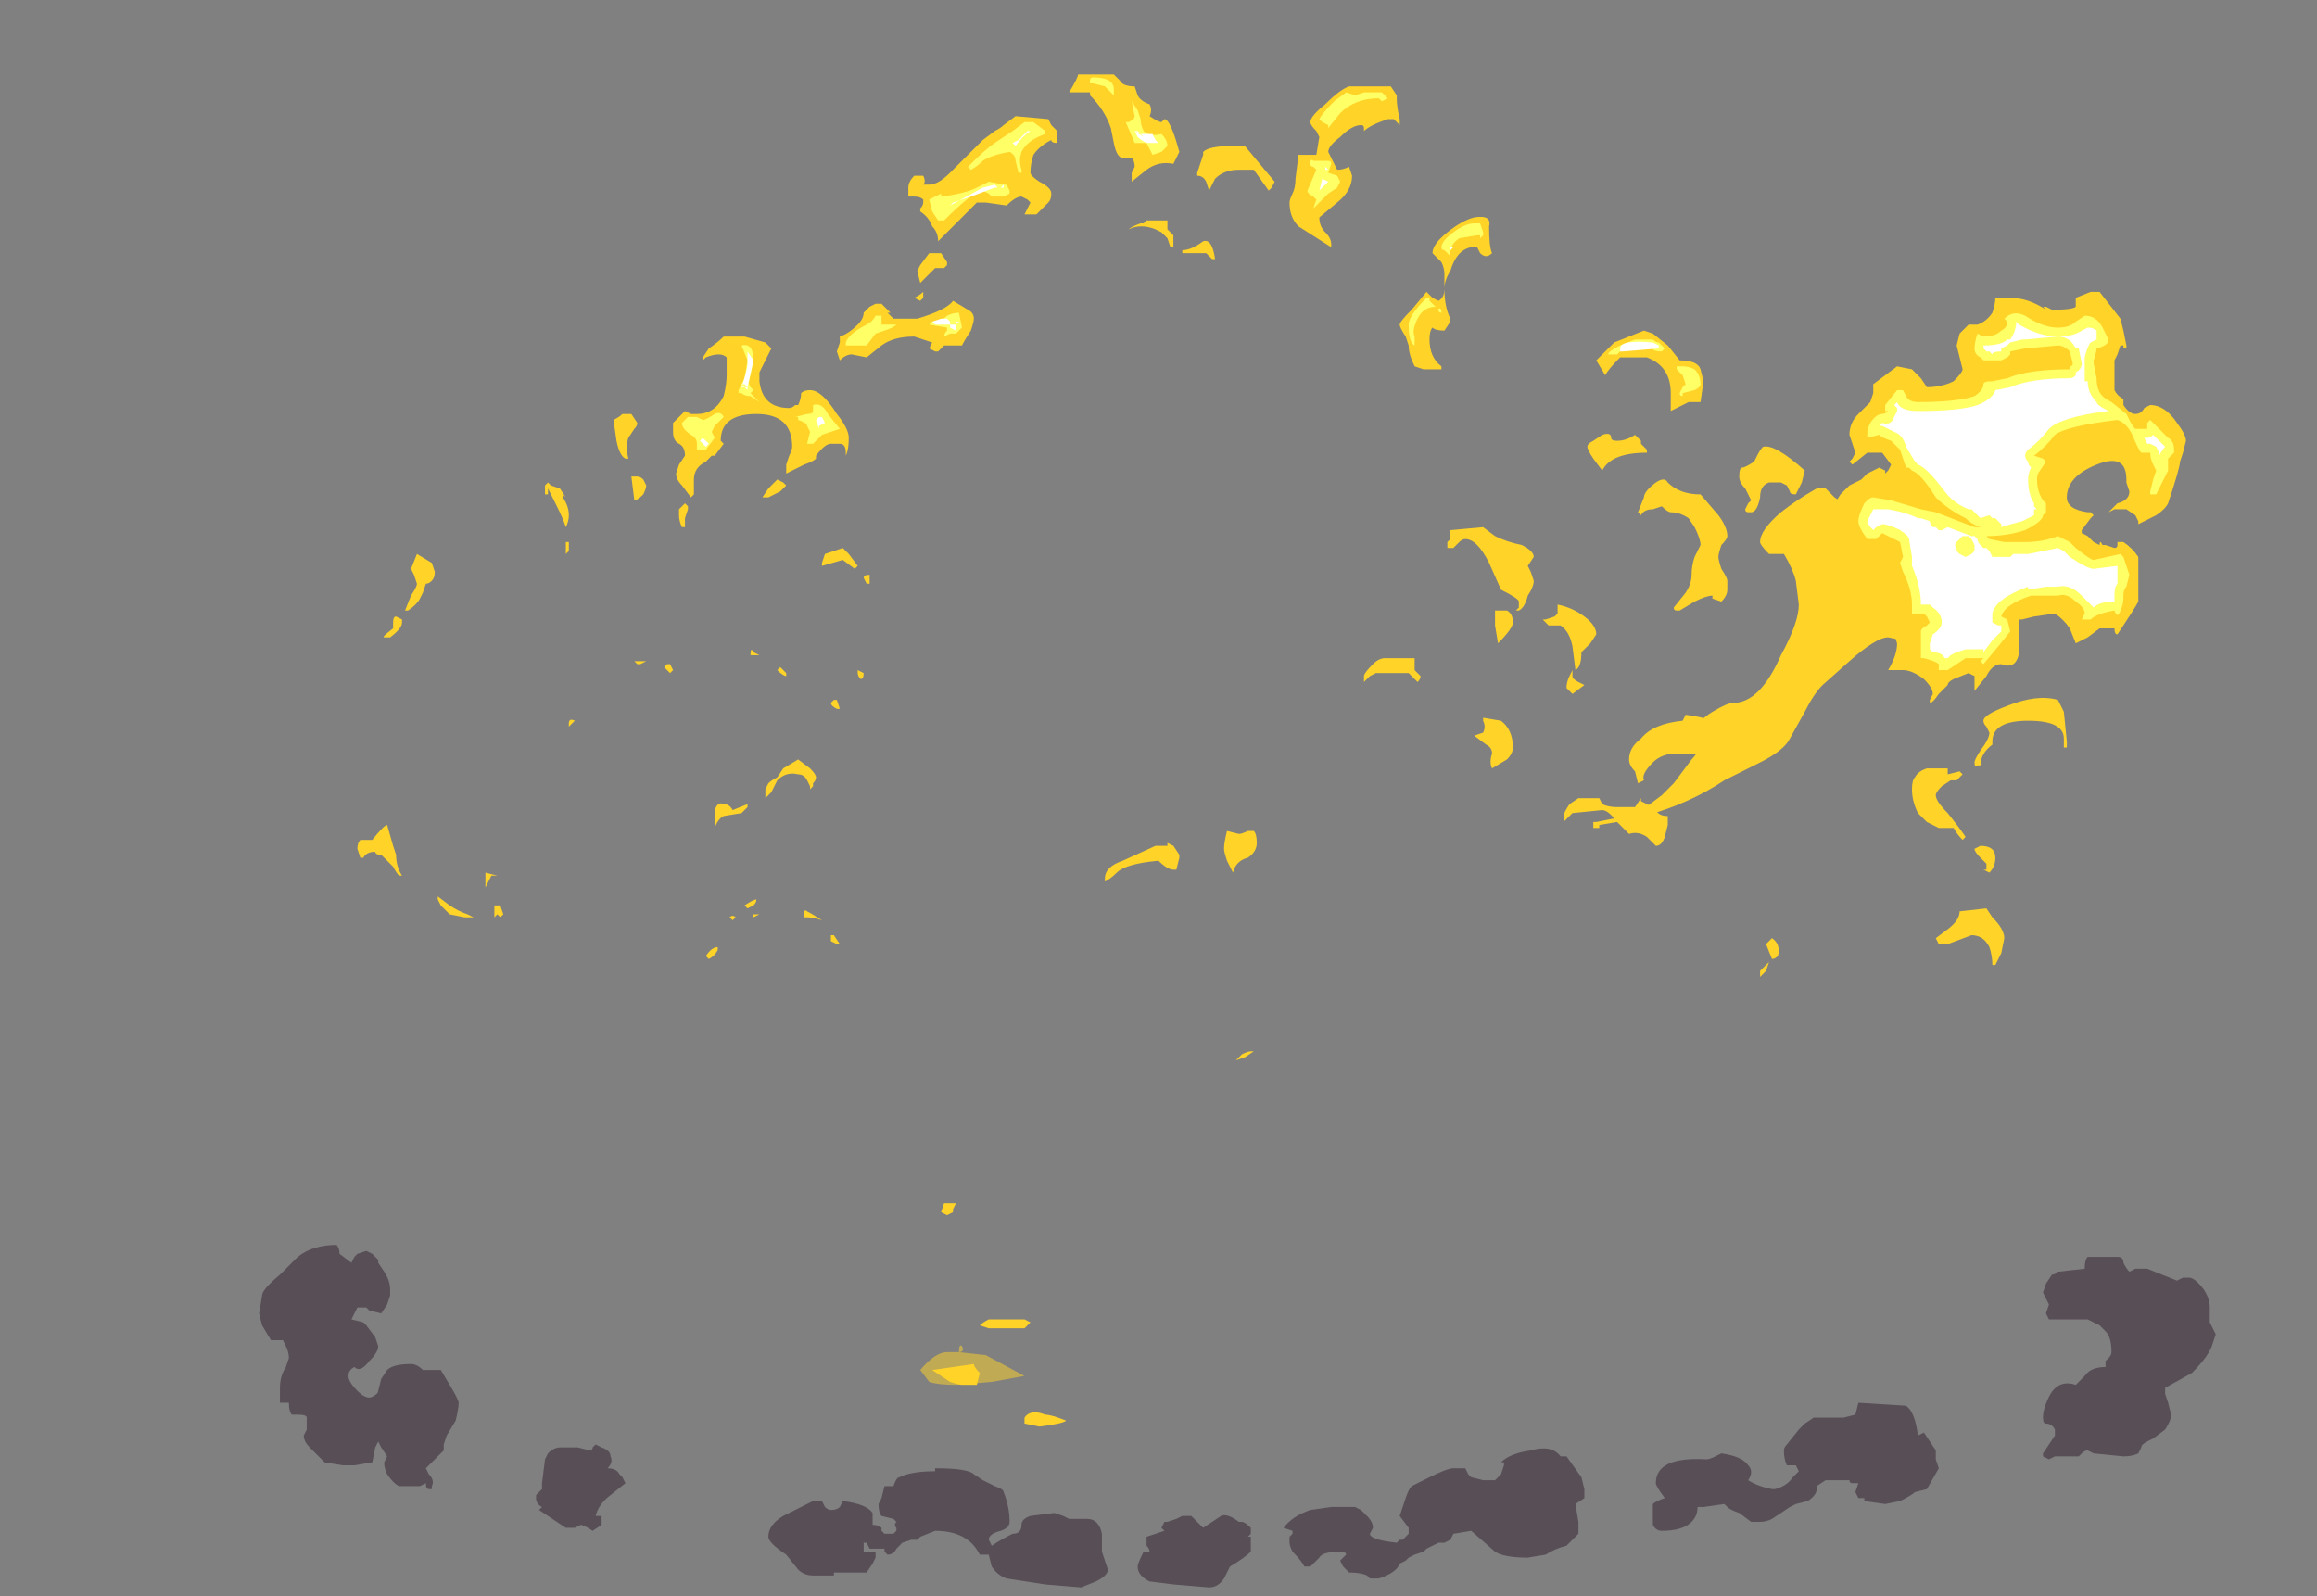 <?xml version="1.0" encoding="UTF-8" standalone="no"?>
<svg xmlns:ffdec="https://www.free-decompiler.com/flash" xmlns:xlink="http://www.w3.org/1999/xlink" ffdec:objectType="frame" height="187.6px" width="272.3px" xmlns="http://www.w3.org/2000/svg">
  <rect width="100%" height="100%" fill="#808080" stroke="none"/>
  <g transform="matrix(1.0, 0.0, 0.0, 1.0, 139.65, 163.8)">
    <use ffdec:characterId="2114" height="22.7" transform="matrix(7.0, 0.0, 0.0, 7.0, -97.65, -155.05)" width="30.7" xlink:href="#shape0"/>
    <use ffdec:characterId="2113" height="5.75" transform="matrix(7.0, 0.0, 0.0, 7.0, -109.2, -17.5)" width="32.85" xlink:href="#shape1"/>
  </g>
  <defs>
    <g id="shape0" transform="matrix(1.0, 0.0, 0.0, 1.0, 13.95, 22.15)">
      <path d="M12.35 -14.95 Q12.35 -15.15 12.5 -15.35 12.65 -15.55 12.8 -15.55 L12.9 -15.5 12.65 -15.1 Q12.6 -15.05 12.6 -14.85 12.6 -14.7 12.7 -14.6 L12.8 -14.35 Q12.9 -14.15 12.9 -13.9 12.9 -13.8 12.85 -13.6 12.8 -13.6 12.75 -13.65 12.55 -13.55 12.5 -13.45 L12.45 -13.2 Q12.45 -13.15 12.0 -12.65 L11.75 -12.7 Q11.55 -12.7 11.1 -12.3 L10.65 -11.9 Q10.5 -11.75 10.35 -11.45 L10.1 -11.0 Q10.0 -10.8 9.6 -10.6 L9.0 -10.3 Q8.4 -9.9 7.65 -9.7 7.4 -9.55 7.2 -9.6 L6.9 -9.55 6.9 -9.5 6.8 -9.5 6.8 -9.6 6.85 -9.6 7.35 -9.7 7.75 -9.9 7.95 -10.05 8.15 -10.25 8.45 -10.65 Q8.6 -10.8 8.6 -11.0 L8.6 -11.1 Q8.55 -11.1 8.55 -11.15 8.55 -11.3 8.8 -11.45 9.05 -11.6 9.15 -11.6 9.6 -11.6 9.95 -12.4 10.25 -12.95 10.25 -13.25 L10.2 -13.65 Q10.15 -13.85 10.0 -14.1 L9.75 -14.1 Q9.6 -14.25 9.6 -14.3 9.6 -14.5 9.95 -14.8 10.2 -15.0 10.55 -15.2 L10.7 -15.2 10.85 -15.05 11.0 -14.95 11.2 -14.95 11.25 -15.0 11.25 -14.95 11.3 -14.95 11.25 -14.9 11.25 -14.85 11.2 -14.75 Q11.2 -14.65 11.3 -14.55 11.4 -14.45 11.5 -14.4 12.1 -14.55 12.25 -14.65 12.4 -14.75 12.35 -14.95" fill="#ffd327" fill-rule="evenodd" stroke="none"/>
      <path d="M-3.85 -0.7 L-3.4 -0.65 -2.75 -0.3 -3.3 -0.2 -3.9 -0.15 Q-4.2 -0.15 -4.35 -0.2 L-4.5 -0.4 Q-4.25 -0.7 -4.05 -0.7 L-3.85 -0.7 Q-3.85 -0.85 -3.8 -0.8 -3.75 -0.7 -3.85 -0.7" fill="#ffd327" fill-opacity="0.502" fill-rule="evenodd" stroke="none"/>
      <path d="M-2.4 0.35 Q-2.3 0.35 -2.05 0.45 -2.1 0.5 -2.5 0.55 L-2.75 0.5 -2.75 0.4 Q-2.65 0.25 -2.4 0.35 M-3.65 -0.15 L-3.8 -0.15 Q-3.85 -0.15 -4.0 -0.2 L-4.3 -0.4 -3.6 -0.5 Q-3.6 -0.45 -3.5 -0.35 L-3.55 -0.15 -3.65 -0.15 M-3.5 -1.15 Q-3.45 -1.2 -3.35 -1.25 L-2.75 -1.25 -2.65 -1.2 -2.75 -1.1 -3.35 -1.1 -3.5 -1.15 M-3.95 -3.2 L-3.9 -3.2 -3.95 -3.1 -3.95 -3.05 -4.05 -3.0 -4.15 -3.05 -4.1 -3.2 -3.95 -3.2" fill="#ffd327" fill-rule="evenodd" stroke="none"/>
      <path d="M14.9 -18.4 L15.15 -18.5 15.3 -18.5 15.65 -18.05 15.7 -17.85 15.75 -17.6 15.75 -17.55 15.7 -17.55 15.7 -17.6 15.65 -17.6 15.6 -17.45 15.55 -17.35 15.55 -17.05 Q15.55 -16.95 15.55 -16.85 15.6 -16.75 15.7 -16.7 L15.7 -16.6 Q15.8 -16.45 15.9 -16.45 16.0 -16.45 16.05 -16.55 L16.15 -16.6 Q16.4 -16.6 16.6 -16.3 16.75 -16.1 16.75 -16.0 L16.7 -15.8 16.65 -15.65 Q16.65 -15.55 16.45 -14.95 16.4 -14.85 16.25 -14.75 L15.95 -14.6 15.95 -14.65 15.9 -14.75 15.75 -14.85 15.55 -14.85 15.45 -14.8 15.6 -14.95 Q15.8 -15.0 15.8 -15.15 L15.75 -15.3 15.75 -15.35 Q15.75 -15.8 15.25 -15.6 14.75 -15.4 14.75 -15.05 14.75 -14.85 15.1 -14.8 L15.15 -14.8 15.2 -14.75 15.15 -14.7 15.0 -14.5 15.0 -14.45 15.1 -14.4 15.2 -14.3 15.3 -14.25 Q15.3 -14.35 15.35 -14.25 L15.4 -14.25 15.55 -14.2 Q15.6 -14.2 15.6 -14.25 L15.6 -14.3 15.7 -14.3 Q15.85 -14.2 15.95 -14.05 L15.95 -13.3 Q15.9 -13.2 15.6 -12.75 15.55 -12.75 15.55 -12.85 L15.3 -12.85 15.1 -12.7 14.9 -12.6 14.8 -12.85 Q14.7 -13.0 14.55 -13.1 L14.2 -13.05 14.0 -13.0 13.95 -13.0 13.95 -12.45 Q13.9 -12.15 13.65 -12.25 13.5 -12.25 13.4 -12.05 L13.2 -11.8 13.2 -12.05 13.1 -12.1 12.85 -12.0 Q12.75 -11.95 12.75 -11.9 L12.6 -11.75 Q12.5 -11.6 12.45 -11.6 L12.45 -11.65 12.5 -11.75 Q12.5 -11.85 12.35 -12.0 12.15 -12.15 12.0 -12.15 L11.75 -12.15 Q11.9 -12.4 11.9 -12.6 L11.85 -12.75 Q11.8 -12.8 11.8 -12.85 L11.85 -13.0 11.9 -13.2 Q11.9 -13.3 11.85 -13.4 L11.5 -13.4 11.4 -13.5 11.35 -13.5 11.6 -13.65 Q11.8 -13.8 11.8 -13.85 L11.8 -14.0 11.85 -14.0 11.75 -14.1 11.7 -14.1 11.55 -14.05 11.45 -13.95 11.4 -13.95 11.0 -14.1 Q10.85 -14.2 10.85 -14.35 L10.95 -14.55 10.9 -14.7 10.85 -14.9 Q10.85 -14.95 10.95 -15.1 L11.1 -15.25 11.3 -15.35 11.4 -15.45 11.6 -15.55 11.7 -15.5 11.7 -15.45 11.75 -15.5 11.8 -15.6 11.65 -15.8 11.4 -15.8 11.15 -15.6 11.1 -15.65 11.15 -15.7 11.2 -15.8 11.1 -16.1 Q11.1 -16.3 11.25 -16.45 L11.45 -16.65 11.5 -16.8 11.5 -16.95 11.9 -17.25 12.15 -17.2 12.3 -17.05 12.4 -16.9 Q12.65 -16.9 12.85 -17.0 13.0 -17.15 13.0 -17.2 L12.9 -17.6 12.95 -17.8 13.1 -17.95 13.25 -17.95 Q13.4 -18.0 13.5 -18.15 13.55 -18.3 13.55 -18.4 L13.8 -18.4 Q14.1 -18.4 14.4 -18.2 L14.35 -18.25 14.4 -18.25 14.5 -18.2 Q14.85 -18.2 14.9 -18.25 14.9 -18.3 14.9 -18.4 M2.3 -21.65 Q2.55 -21.9 2.7 -21.95 L3.4 -21.95 3.5 -21.8 3.5 -21.75 Q3.5 -21.6 3.55 -21.4 L3.55 -21.3 3.45 -21.4 3.35 -21.4 Q3.05 -21.3 2.95 -21.2 L2.95 -21.25 Q2.95 -21.3 2.9 -21.3 2.75 -21.3 2.55 -21.1 2.35 -20.95 2.35 -20.85 L2.5 -20.55 Q2.6 -20.55 2.7 -20.6 L2.75 -20.45 Q2.75 -20.2 2.5 -20.0 L2.2 -19.75 Q2.2 -19.6 2.3 -19.5 2.4 -19.4 2.4 -19.3 L2.4 -19.25 1.85 -19.6 Q1.7 -19.75 1.7 -20.0 1.7 -20.05 1.75 -20.15 1.8 -20.25 1.8 -20.4 L1.85 -20.8 2.15 -20.8 2.2 -21.1 2.15 -21.2 Q2.05 -21.3 2.05 -21.35 2.05 -21.45 2.3 -21.65 M5.05 -19.6 Q5.05 -19.25 5.1 -19.15 5.05 -19.1 5.0 -19.1 4.95 -19.1 4.9 -19.15 L4.85 -19.25 4.75 -19.25 Q4.5 -19.2 4.4 -18.85 4.3 -18.7 4.3 -18.55 4.3 -18.25 4.4 -18.05 L4.4 -18.0 4.3 -17.85 Q4.15 -17.85 4.1 -17.9 4.05 -17.85 4.05 -17.7 4.05 -17.4 4.25 -17.25 L4.25 -17.2 Q4.2 -17.2 4.1 -17.2 L3.95 -17.2 3.8 -17.25 Q3.7 -17.45 3.7 -17.6 L3.65 -17.75 Q3.55 -17.9 3.55 -17.95 3.55 -18.0 3.75 -18.2 L4.0 -18.5 4.1 -18.4 4.2 -18.35 Q4.3 -18.4 4.3 -18.55 L4.3 -18.8 Q4.3 -18.9 4.25 -19.0 L4.1 -19.15 Q4.1 -19.3 4.35 -19.5 4.6 -19.7 4.8 -19.75 5.1 -19.8 5.05 -19.6 M0.95 -20.95 L1.45 -20.35 1.4 -20.25 1.35 -20.2 1.1 -20.55 0.85 -20.55 Q0.6 -20.55 0.45 -20.4 L0.35 -20.2 0.3 -20.35 Q0.25 -20.45 0.15 -20.45 L0.15 -20.5 0.25 -20.8 0.25 -20.85 Q0.35 -20.95 0.75 -20.95 L0.95 -20.95 M0.2 -19.15 L-0.1 -19.15 -0.1 -19.2 Q0.05 -19.2 0.25 -19.35 0.4 -19.4 0.45 -19.05 L0.4 -19.05 0.3 -19.15 0.2 -19.15 M4.95 -14.55 L5.15 -14.4 Q5.35 -14.3 5.6 -14.25 5.8 -14.15 5.8 -14.05 L5.7 -13.9 5.75 -13.8 5.8 -13.65 Q5.8 -13.55 5.7 -13.4 5.65 -13.2 5.55 -13.15 L5.5 -13.15 5.55 -13.2 5.55 -13.3 Q5.55 -13.35 5.25 -13.5 L5.05 -13.95 Q4.85 -14.35 4.65 -14.35 4.6 -14.35 4.55 -14.3 L4.45 -14.2 4.35 -14.2 Q4.35 -14.25 4.35 -14.3 L4.4 -14.35 4.4 -14.5 4.95 -14.55 M7.65 -17.85 L7.8 -17.8 8.05 -17.6 8.25 -17.35 Q8.55 -17.35 8.6 -17.2 L8.65 -17.0 8.6 -16.65 8.4 -16.65 8.1 -16.5 8.1 -16.8 Q8.1 -17.25 7.7 -17.4 L7.25 -17.4 Q7.05 -17.2 7.0 -17.1 L6.85 -17.35 7.15 -17.65 7.65 -17.85 M7.6 -16.0 L7.6 -15.95 7.7 -15.85 7.7 -15.8 Q7.1 -15.8 6.95 -15.5 L6.8 -15.7 Q6.7 -15.85 6.7 -15.9 6.7 -15.95 6.8 -16.0 L6.95 -16.1 Q7.1 -16.15 7.1 -16.05 7.1 -16.0 7.2 -16.0 7.35 -16.0 7.5 -16.1 L7.6 -16.0 M8.6 -15.1 L8.9 -14.75 Q9.05 -14.55 9.05 -14.4 9.05 -14.35 8.95 -14.25 8.9 -14.1 8.9 -14.05 8.9 -14.0 8.95 -13.85 9.05 -13.7 9.05 -13.65 L9.05 -13.5 Q9.05 -13.4 8.95 -13.3 L8.8 -13.35 8.8 -13.4 Q8.7 -13.4 8.5 -13.3 L8.25 -13.15 8.2 -13.15 Q8.15 -13.15 8.15 -13.2 L8.35 -13.45 Q8.45 -13.6 8.45 -13.75 8.45 -13.9 8.5 -14.05 L8.6 -14.25 Q8.6 -14.35 8.5 -14.55 L8.4 -14.7 Q8.25 -14.8 8.1 -14.8 8.05 -14.8 7.95 -14.9 L7.8 -14.85 Q7.65 -14.85 7.6 -14.75 L7.55 -14.8 7.65 -15.05 Q7.65 -15.15 7.85 -15.3 8.0 -15.4 8.05 -15.3 8.25 -15.1 8.6 -15.1 M9.95 -15.3 L9.75 -15.3 Q9.6 -15.25 9.6 -15.05 9.55 -14.8 9.45 -14.8 L9.4 -14.8 Q9.35 -14.8 9.35 -14.85 L9.4 -14.95 9.45 -15.0 9.35 -15.2 Q9.25 -15.3 9.25 -15.4 9.25 -15.55 9.3 -15.55 9.35 -15.55 9.5 -15.65 L9.55 -15.75 Q9.6 -15.85 9.65 -15.9 9.85 -15.95 10.35 -15.5 L10.3 -15.3 10.2 -15.1 Q10.1 -15.1 10.1 -15.15 L10.05 -15.25 9.95 -15.3 M10.3 -14.85 L10.35 -14.75 Q10.45 -14.6 10.5 -14.55 L10.45 -14.5 10.3 -14.5 10.25 -14.6 Q10.2 -14.65 10.2 -14.75 L10.2 -14.8 Q10.2 -14.95 10.3 -14.95 L10.3 -14.85 M6.15 -13.05 L6.2 -13.1 6.2 -13.25 Q6.45 -13.2 6.65 -13.05 6.85 -12.9 6.85 -12.75 L6.75 -12.6 6.6 -12.45 Q6.6 -12.2 6.5 -12.15 L6.45 -12.55 Q6.4 -12.8 6.25 -12.9 L6.05 -12.9 5.95 -13.0 6.0 -13.0 6.15 -13.05 M6.55 -11.95 L6.65 -11.9 6.45 -11.75 6.35 -11.85 Q6.35 -11.95 6.4 -12.05 L6.45 -12.15 Q6.45 -12.1 6.45 -12.05 6.45 -12.0 6.55 -11.95 M8.3 -11.3 L8.35 -11.4 Q9.1 -11.3 9.1 -11.0 9.0 -10.7 9.1 -10.55 L9.05 -10.55 Q8.9 -10.7 8.55 -10.75 L8.2 -10.75 Q7.95 -10.75 7.8 -10.6 7.6 -10.4 7.65 -10.3 L7.55 -10.25 7.5 -10.45 Q7.4 -10.55 7.4 -10.65 7.4 -10.85 7.6 -11.0 7.8 -11.25 8.3 -11.3 M7.85 -9.8 Q7.9 -9.7 8.05 -9.7 8.05 -9.65 8.05 -9.55 L8.0 -9.35 Q7.95 -9.2 7.85 -9.2 L7.7 -9.35 Q7.55 -9.45 7.4 -9.4 L7.2 -9.6 Q7.05 -9.8 6.95 -9.8 L6.45 -9.75 6.3 -9.6 6.3 -9.7 Q6.3 -9.75 6.4 -9.9 L6.55 -10.0 6.9 -10.0 6.95 -9.9 Q7.05 -9.85 7.2 -9.85 L7.5 -9.85 7.6 -10.0 7.6 -9.95 7.7 -9.9 7.85 -9.8 M9.9 -7.35 Q9.85 -7.3 9.8 -7.3 L9.7 -7.55 9.8 -7.65 Q9.95 -7.55 9.9 -7.35 M9.7 -7.1 L9.6 -7.0 9.6 -7.1 9.75 -7.25 9.7 -7.1 M5.15 -12.9 L5.15 -13.15 5.35 -13.15 Q5.45 -13.1 5.45 -12.95 5.45 -12.85 5.2 -12.6 L5.15 -12.9 M3.7 -12.1 L3.15 -12.1 3.05 -12.05 2.95 -11.95 2.95 -12.05 Q2.95 -12.1 3.1 -12.25 3.2 -12.35 3.3 -12.35 L3.8 -12.35 3.8 -12.15 3.9 -12.05 Q3.9 -12.0 3.85 -11.95 L3.7 -12.1 M5.25 -11.3 Q5.45 -11.15 5.45 -10.85 5.45 -10.75 5.35 -10.65 L5.1 -10.5 Q5.05 -10.6 5.1 -10.75 5.1 -10.85 5.0 -10.9 L4.8 -11.05 4.95 -11.1 Q5.0 -11.2 4.95 -11.3 L4.95 -11.35 5.25 -11.3 M1.1 -9.45 Q1.15 -9.4 1.15 -9.25 1.15 -9.1 1.0 -9.0 0.8 -8.95 0.75 -8.75 L0.65 -8.95 Q0.6 -9.1 0.6 -9.15 0.6 -9.25 0.65 -9.45 L0.85 -9.4 Q0.9 -9.4 1.0 -9.45 L1.1 -9.45 M1.1 -5.75 L0.95 -5.65 0.8 -5.6 0.9 -5.7 Q1.0 -5.75 1.05 -5.75 L1.1 -5.75 M14.7 -11.45 L14.75 -10.95 14.75 -10.85 14.7 -10.85 14.7 -11.0 Q14.7 -11.3 14.1 -11.3 13.5 -11.3 13.5 -10.95 L13.5 -10.9 Q13.3 -10.75 13.3 -10.55 L13.25 -10.55 Q13.2 -10.5 13.2 -10.6 13.2 -10.65 13.3 -10.8 13.45 -11.0 13.45 -11.1 L13.4 -11.2 Q13.35 -11.25 13.35 -11.3 13.35 -11.4 13.75 -11.55 14.25 -11.75 14.6 -11.65 L14.7 -11.45 M13.55 -9.0 Q13.55 -8.85 13.45 -8.75 L13.35 -8.8 13.4 -8.8 13.4 -8.9 13.3 -9.0 Q13.2 -9.1 13.2 -9.15 L13.3 -9.2 Q13.55 -9.2 13.55 -9.0 M12.75 -10.4 L12.95 -10.45 13.0 -10.4 12.9 -10.3 12.8 -10.3 12.65 -10.2 Q12.55 -10.1 12.55 -10.05 12.55 -9.95 12.75 -9.75 12.95 -9.5 13.05 -9.35 L13.0 -9.3 Q12.9 -9.4 12.85 -9.5 L12.6 -9.5 12.4 -9.6 12.25 -9.75 Q12.15 -9.95 12.15 -10.15 12.15 -10.3 12.2 -10.35 12.25 -10.45 12.4 -10.5 L12.75 -10.5 12.75 -10.4 M12.95 -8.1 L13.4 -8.15 13.5 -8.0 Q13.7 -7.8 13.7 -7.65 L13.65 -7.4 13.55 -7.2 13.5 -7.2 Q13.5 -7.35 13.45 -7.5 13.35 -7.7 13.15 -7.7 L12.75 -7.55 12.6 -7.55 12.55 -7.65 12.75 -7.8 Q12.95 -7.95 12.95 -8.1 M-2.9 -21.45 L-2.35 -21.4 -2.3 -21.3 -2.2 -21.2 -2.2 -21.0 Q-2.3 -21.0 -2.3 -21.05 -2.5 -20.95 -2.6 -20.8 -2.65 -20.65 -2.65 -20.5 -2.65 -20.45 -2.5 -20.35 -2.3 -20.25 -2.3 -20.15 -2.3 -20.05 -2.35 -20.0 L-2.55 -19.8 -2.75 -19.8 -2.65 -20.0 -2.7 -20.05 -2.8 -20.1 Q-2.9 -20.1 -3.05 -19.95 L-3.4 -20.0 -3.55 -20.0 -4.2 -19.35 Q-4.2 -19.5 -4.3 -19.6 -4.35 -19.75 -4.5 -19.85 L-4.5 -19.9 Q-4.45 -19.95 -4.45 -20.0 L-4.45 -20.05 Q-4.5 -20.1 -4.6 -20.1 L-4.7 -20.1 -4.7 -20.25 Q-4.7 -20.35 -4.6 -20.45 L-4.45 -20.45 Q-4.4 -20.35 -4.45 -20.3 L-4.35 -20.3 Q-4.2 -20.3 -4.0 -20.5 L-3.45 -21.05 -3.25 -21.2 Q-3.15 -21.25 -3.1 -21.3 L-2.9 -21.45 M-1.7 -21.85 L-1.65 -21.8 -1.65 -21.85 -1.7 -21.85 -2.0 -21.85 Q-1.85 -22.1 -1.85 -22.15 L-1.25 -22.15 -1.15 -22.05 Q-1.1 -21.95 -0.9 -21.95 L-0.85 -21.8 Q-0.8 -21.7 -0.65 -21.65 -0.6 -21.55 -0.65 -21.45 -0.5 -21.35 -0.45 -21.35 L-0.4 -21.4 Q-0.3 -21.4 -0.15 -20.85 L-0.25 -20.65 Q-0.5 -20.7 -0.7 -20.55 L-0.95 -20.35 -0.95 -20.5 -0.9 -20.6 Q-0.9 -20.7 -0.95 -20.75 L-1.1 -20.75 Q-1.2 -20.75 -1.25 -21.0 L-1.3 -21.25 Q-1.4 -21.55 -1.65 -21.8 L-1.7 -21.85 M-7.45 -17.75 L-7.1 -17.65 -7.0 -17.55 -7.2 -17.15 -7.2 -17.0 Q-7.15 -16.55 -6.7 -16.55 -6.65 -16.55 -6.6 -16.6 L-6.55 -16.6 Q-6.5 -16.7 -6.5 -16.8 -6.45 -16.85 -6.35 -16.85 -6.15 -16.85 -5.9 -16.45 -5.7 -16.2 -5.7 -16.05 -5.7 -15.85 -5.75 -15.75 L-5.75 -15.8 Q-5.75 -15.95 -5.85 -15.95 L-6.0 -15.95 Q-6.1 -15.95 -6.25 -15.75 L-6.25 -15.7 Q-6.3 -15.65 -6.45 -15.6 L-6.75 -15.45 -6.75 -15.6 -6.7 -15.75 Q-6.65 -15.85 -6.65 -15.9 -6.65 -16.45 -7.25 -16.45 -7.85 -16.45 -7.85 -16.0 L-7.8 -15.95 -7.95 -15.75 -8.0 -15.75 -8.1 -15.65 Q-8.3 -15.55 -8.3 -15.35 L-8.3 -15.1 -8.35 -15.05 -8.5 -15.25 Q-8.6 -15.35 -8.6 -15.45 L-8.55 -15.6 -8.45 -15.75 Q-8.45 -15.9 -8.55 -15.95 -8.65 -16.0 -8.65 -16.15 L-8.65 -16.3 -8.45 -16.5 -8.35 -16.45 -8.25 -16.45 Q-7.95 -16.45 -7.8 -16.75 -7.75 -16.95 -7.75 -17.1 -7.75 -17.35 -7.75 -17.4 -7.85 -17.5 -8.1 -17.4 L-8.15 -17.35 -8.15 -17.4 -8.05 -17.55 Q-7.9 -17.65 -7.8 -17.75 L-7.45 -17.75 M-9.4 -16.05 Q-9.45 -15.9 -9.4 -15.7 L-9.45 -15.7 Q-9.55 -15.75 -9.6 -16.0 L-9.65 -16.35 Q-9.55 -16.4 -9.5 -16.45 L-9.35 -16.45 -9.25 -16.3 Q-9.25 -16.25 -9.3 -16.2 L-9.4 -16.05 M-10.7 -15.25 L-10.55 -15.2 -10.45 -15.05 -10.5 -15.1 -10.5 -15.05 Q-10.4 -14.9 -10.4 -14.75 -10.4 -14.65 -10.45 -14.55 -10.5 -14.7 -10.6 -14.9 L-10.75 -15.2 -10.75 -15.1 -10.8 -15.1 -10.8 -15.25 -10.75 -15.3 -10.7 -15.25 M-10.4 -14.3 Q-10.4 -14.25 -10.4 -14.15 L-10.45 -14.1 -10.45 -14.3 -10.4 -14.3 M-9.35 -15.4 L-9.25 -15.4 Q-9.2 -15.4 -9.15 -15.35 L-9.1 -15.25 Q-9.1 -15.2 -9.15 -15.1 -9.25 -15.0 -9.3 -15.0 L-9.35 -15.4 M-5.9 -17.5 L-5.85 -17.65 -5.85 -17.75 Q-5.7 -17.8 -5.55 -17.95 -5.45 -18.05 -5.45 -18.15 L-5.35 -18.25 -5.25 -18.3 -5.15 -18.3 -5.0 -18.15 -5.05 -18.15 -4.95 -18.05 -4.55 -18.05 Q-4.05 -18.2 -3.95 -18.35 L-3.7 -18.2 Q-3.6 -18.15 -3.6 -18.05 -3.6 -18.0 -3.65 -17.85 -3.75 -17.7 -3.8 -17.6 L-4.1 -17.6 -4.2 -17.5 -4.25 -17.5 -4.35 -17.55 -4.3 -17.65 -4.6 -17.75 Q-4.95 -17.75 -5.15 -17.6 L-5.4 -17.4 -5.65 -17.45 Q-5.75 -17.45 -5.85 -17.35 L-5.9 -17.5 M-8.45 -14.7 L-8.45 -14.55 -8.5 -14.55 Q-8.55 -14.65 -8.55 -14.75 L-8.55 -14.85 -8.45 -14.95 -8.4 -14.9 -8.4 -14.85 -8.45 -14.7 M-7.05 -15.05 L-7.15 -15.05 -7.05 -15.2 Q-6.95 -15.3 -6.9 -15.35 L-6.8 -15.3 -6.75 -15.25 Q-6.8 -15.2 -6.85 -15.15 L-7.05 -15.05 M-0.75 -19.65 L-0.7 -19.7 -0.35 -19.7 -0.35 -19.55 -0.25 -19.45 -0.25 -19.25 -0.3 -19.25 -0.35 -19.4 -0.45 -19.5 -0.55 -19.55 Q-0.8 -19.65 -1.0 -19.55 -0.95 -19.6 -0.8 -19.65 L-0.75 -19.65 M-4.5 -18.95 L-4.35 -19.15 -4.15 -19.15 -4.05 -19.0 -4.05 -18.95 -4.1 -18.9 -4.25 -18.9 -4.5 -18.65 -4.55 -18.85 -4.5 -18.95 M-4.45 -18.5 L-4.45 -18.4 -4.5 -18.35 -4.6 -18.4 Q-4.5 -18.45 -4.45 -18.5 M-12.7 -13.65 Q-12.75 -13.6 -12.8 -13.6 L-12.85 -13.45 -12.9 -13.35 Q-12.95 -13.25 -13.1 -13.15 L-13.15 -13.15 -13.05 -13.4 Q-12.95 -13.55 -12.95 -13.6 L-13.0 -13.75 -13.05 -13.85 -12.95 -14.1 -12.7 -13.95 -12.65 -13.8 Q-12.65 -13.7 -12.7 -13.65 M-13.2 -12.95 Q-13.2 -12.85 -13.4 -12.7 L-13.5 -12.7 Q-13.55 -12.7 -13.35 -12.85 L-13.35 -12.95 Q-13.35 -13.05 -13.3 -13.05 L-13.2 -13.0 -13.2 -12.95 M-13.95 -9.15 Q-13.95 -9.25 -13.9 -9.3 L-13.7 -9.3 Q-13.5 -9.55 -13.45 -9.55 L-13.35 -9.2 -13.3 -9.05 Q-13.3 -8.85 -13.2 -8.7 L-13.25 -8.7 Q-13.3 -8.75 -13.35 -8.85 L-13.45 -8.95 Q-13.5 -9.0 -13.55 -9.05 -13.65 -9.05 -13.65 -9.1 -13.8 -9.1 -13.85 -9.0 L-13.9 -9.0 -13.95 -9.15 M-11.8 -8.7 L-11.8 -8.75 -11.6 -8.7 -11.7 -8.7 -11.8 -8.5 -11.8 -8.7 M-12.0 -8.0 L-12.15 -8.0 -12.4 -8.05 -12.55 -8.2 -12.6 -8.3 Q-12.6 -8.4 -12.6 -8.35 L-12.4 -8.2 Q-12.25 -8.1 -12.1 -8.05 L-12.0 -8.0 M-11.6 -8.2 L-11.55 -8.2 -11.5 -8.05 -11.55 -8.0 -11.6 -8.05 -11.65 -8.0 -11.65 -8.05 -11.65 -8.2 -11.6 -8.2 M-5.35 -13.7 L-5.35 -13.6 -5.4 -13.6 -5.45 -13.7 Q-5.45 -13.75 -5.35 -13.75 L-5.35 -13.7 M-5.8 -14.0 L-6.15 -13.9 -6.15 -13.95 -6.1 -14.1 -5.8 -14.2 -5.7 -14.1 -5.55 -13.9 -5.6 -13.85 -5.8 -14.0 M-5.55 -12.1 L-5.55 -12.15 -5.45 -12.1 Q-5.45 -12.0 -5.5 -12.0 -5.55 -12.05 -5.55 -12.1 M-0.35 -9.2 L-0.35 -9.25 -0.25 -9.2 -0.15 -9.05 -0.15 -9.0 -0.2 -8.8 Q-0.15 -8.8 -0.25 -8.8 -0.35 -8.8 -0.5 -8.95 -1.05 -8.9 -1.2 -8.75 -1.3 -8.65 -1.4 -8.6 L-1.4 -8.65 Q-1.4 -8.85 -1.1 -8.95 L-0.55 -9.2 -0.35 -9.2 M-7.15 -12.4 L-7.35 -12.4 Q-7.35 -12.55 -7.3 -12.45 L-7.2 -12.4 -7.15 -12.4 M-6.0 -11.6 L-5.95 -11.65 -5.9 -11.65 -5.85 -11.5 -5.9 -11.5 Q-6.0 -11.55 -6.0 -11.6 M-6.75 -12.1 L-6.75 -12.05 Q-6.8 -12.05 -6.9 -12.15 L-6.85 -12.2 -6.75 -12.1 M-10.4 -11.2 L-10.4 -11.25 Q-10.4 -11.35 -10.3 -11.3 L-10.4 -11.2 M-9.2 -12.25 L-9.25 -12.25 -9.3 -12.3 -9.1 -12.3 -9.2 -12.25 M-8.75 -12.25 L-8.7 -12.25 -8.65 -12.15 -8.7 -12.1 -8.8 -12.2 -8.75 -12.25 M-6.3 -10.2 L-6.35 -10.15 -6.35 -10.2 -6.4 -10.3 Q-6.45 -10.4 -6.55 -10.4 -6.75 -10.45 -6.9 -10.3 L-7.0 -10.1 -7.1 -10.0 -7.1 -10.15 -7.05 -10.25 Q-7.0 -10.3 -6.9 -10.35 L-6.8 -10.5 -6.55 -10.65 -6.35 -10.5 Q-6.25 -10.4 -6.25 -10.35 -6.25 -10.3 -6.3 -10.25 L-6.3 -10.2 M-7.4 -9.9 L-7.4 -9.85 -7.5 -9.75 -7.8 -9.7 Q-7.9 -9.65 -7.95 -9.5 L-7.95 -9.8 Q-7.9 -9.95 -7.8 -9.9 -7.7 -9.9 -7.65 -9.8 L-7.4 -9.9 M-7.45 -8.2 Q-7.3 -8.3 -7.25 -8.3 -7.25 -8.25 -7.3 -8.2 L-7.4 -8.15 -7.45 -8.2 M-7.3 -8.05 L-7.2 -8.05 -7.3 -8.0 -7.3 -8.05 M-7.6 -8.0 L-7.65 -7.95 -7.7 -8.0 Q-7.65 -8.05 -7.6 -8.0 M-8.1 -7.35 Q-8.0 -7.5 -7.9 -7.5 L-7.9 -7.45 Q-7.95 -7.35 -8.05 -7.3 L-8.1 -7.35 M-6.45 -8.05 Q-6.45 -8.15 -6.4 -8.1 -6.3 -8.05 -6.15 -7.95 -6.3 -8.0 -6.4 -8.0 L-6.45 -8.0 -6.45 -8.05 M-5.85 -7.55 L-5.9 -7.55 -6.0 -7.6 -6.0 -7.7 -5.95 -7.7 -5.85 -7.55" fill="#ffd327" fill-rule="evenodd" stroke="none"/>
      <path d="M15.45 -17.7 Q15.45 -17.6 15.25 -17.55 15.25 -17.5 15.2 -17.35 L15.2 -17.3 15.25 -17.05 Q15.25 -16.85 15.35 -16.75 15.4 -16.7 15.5 -16.65 L15.75 -16.45 15.8 -16.35 Q15.85 -16.25 15.9 -16.2 L16.1 -16.2 16.1 -16.3 16.15 -16.35 16.45 -16.05 Q16.55 -16.0 16.55 -15.85 L16.55 -15.8 16.45 -15.7 16.45 -15.5 Q16.35 -15.3 16.25 -15.1 L16.15 -15.1 16.15 -15.15 16.2 -15.35 16.25 -15.5 16.2 -15.6 Q16.15 -15.7 16.15 -15.8 L16.0 -15.8 Q15.95 -15.85 15.85 -16.1 15.75 -16.3 15.6 -16.35 14.75 -16.25 14.55 -16.1 14.4 -15.9 14.2 -15.75 L14.35 -15.7 14.4 -15.65 14.3 -15.5 Q14.25 -15.45 14.25 -15.35 14.25 -15.15 14.35 -15.0 L14.4 -14.95 14.4 -14.8 14.35 -14.75 Q14.35 -14.65 14.05 -14.5 13.75 -14.4 13.4 -14.4 L13.45 -14.35 13.7 -14.3 14.05 -14.3 Q14.35 -14.3 14.6 -14.4 L14.8 -14.3 14.9 -14.2 Q15.15 -14.0 15.2 -14.0 L15.65 -14.1 15.7 -14.05 15.8 -13.75 15.75 -13.55 Q15.7 -13.5 15.7 -13.4 L15.7 -13.35 Q15.7 -13.25 15.65 -13.15 15.6 -13.0 15.55 -13.15 15.25 -13.1 15.15 -13.0 L15.0 -13.0 15.05 -13.1 Q15.05 -13.2 14.9 -13.3 14.75 -13.45 14.6 -13.4 L14.15 -13.4 Q13.7 -13.25 13.65 -13.05 L13.75 -13.0 13.8 -12.8 13.6 -12.55 13.35 -12.25 13.3 -12.3 13.35 -12.35 13.05 -12.35 12.75 -12.15 12.6 -12.15 12.6 -12.25 Q12.55 -12.3 12.35 -12.35 L12.3 -12.35 12.3 -12.8 Q12.3 -12.85 12.4 -12.9 L12.45 -12.95 12.4 -13.05 12.35 -13.1 12.15 -13.1 12.15 -13.25 Q12.15 -13.5 12.0 -13.8 L11.95 -13.95 12.0 -14.05 11.95 -14.3 11.65 -14.45 11.55 -14.35 11.4 -14.35 Q11.25 -14.55 11.25 -14.65 11.25 -14.75 11.35 -14.95 L11.4 -15.0 Q11.45 -15.05 11.5 -15.05 L11.8 -15.0 12.3 -14.85 12.55 -14.8 13.2 -14.55 13.3 -14.55 Q13.15 -14.6 13.05 -14.7 12.75 -14.85 12.55 -15.05 12.3 -15.45 12.15 -15.5 L12.1 -15.55 12.05 -15.55 11.95 -15.85 Q11.85 -15.95 11.8 -16.0 11.65 -16.05 11.6 -16.1 L11.4 -16.05 11.4 -16.15 Q11.4 -16.2 11.45 -16.3 11.55 -16.45 11.65 -16.45 11.7 -16.45 11.75 -16.5 L11.7 -16.5 11.7 -16.6 11.9 -16.85 12.0 -16.85 12.05 -16.75 Q12.1 -16.65 12.25 -16.65 12.9 -16.65 13.2 -16.75 13.35 -16.85 13.35 -16.95 13.35 -17.0 13.5 -17.0 L13.75 -17.05 Q14.1 -17.2 14.8 -17.2 L14.8 -17.25 Q14.85 -17.25 14.85 -17.3 L14.8 -17.5 Q14.7 -17.6 14.6 -17.6 L14.05 -17.55 13.8 -17.5 13.8 -17.45 13.75 -17.4 13.65 -17.35 13.35 -17.35 13.3 -17.4 Q13.2 -17.45 13.2 -17.55 13.2 -17.65 13.25 -17.8 L13.35 -17.75 Q13.55 -17.75 13.65 -17.85 13.75 -17.9 13.75 -18.0 L13.7 -18.05 Q13.85 -18.2 14.05 -18.1 14.35 -17.9 14.6 -17.9 14.8 -17.9 14.9 -18.0 L15.05 -18.1 Q15.25 -18.1 15.35 -17.9 L15.45 -17.7 M12.6 -14.7 L12.6 -14.7 M13.05 -14.25 L13.05 -14.25 M13.45 -14.55 L13.45 -14.55 M13.6 -14.2 L13.6 -14.2 M2.8 -21.8 L2.95 -21.85 3.25 -21.85 3.35 -21.75 3.25 -21.7 3.2 -21.75 Q2.8 -21.75 2.55 -21.5 L2.35 -21.25 2.35 -21.3 2.25 -21.35 2.2 -21.4 Q2.25 -21.5 2.45 -21.7 L2.65 -21.85 2.8 -21.8 M4.9 -19.65 L4.95 -19.5 4.95 -19.45 4.9 -19.4 4.9 -19.45 4.85 -19.45 4.55 -19.4 Q4.4 -19.3 4.4 -19.15 L4.4 -19.1 4.3 -19.2 Q4.25 -19.2 4.25 -19.25 4.25 -19.35 4.45 -19.5 4.65 -19.65 4.8 -19.65 L4.9 -19.65 M4.25 -18.2 L4.25 -18.15 Q4.2 -18.15 4.2 -18.2 4.2 -18.25 4.25 -18.2 M4.05 -18.4 L4.05 -18.35 4.15 -18.25 Q3.95 -18.25 3.85 -18.05 3.75 -17.85 3.8 -17.75 L3.8 -17.6 Q3.7 -17.65 3.7 -17.95 3.7 -18.1 4.0 -18.4 L4.05 -18.4 M2.4 -20.65 L2.35 -20.5 2.5 -20.45 2.55 -20.35 2.5 -20.25 2.35 -20.15 2.1 -19.9 2.15 -20.05 2.1 -20.1 Q2.0 -20.15 2.0 -20.2 L2.15 -20.55 2.1 -20.6 Q2.05 -20.6 2.05 -20.65 2.05 -20.75 2.1 -20.7 L2.35 -20.7 Q2.4 -20.7 2.4 -20.65 M7.8 -17.7 Q7.85 -17.65 7.9 -17.65 L8.0 -17.55 7.95 -17.5 Q7.8 -17.5 7.8 -17.55 L7.3 -17.55 7.2 -17.45 7.05 -17.45 Q7.05 -17.5 7.25 -17.6 L7.5 -17.7 7.8 -17.7 M8.2 -17.2 L8.2 -17.25 8.3 -17.25 Q8.4 -17.25 8.5 -17.2 8.6 -17.1 8.6 -16.95 8.6 -16.9 8.5 -16.85 L8.3 -16.8 8.3 -16.75 Q8.25 -16.75 8.25 -16.8 L8.3 -16.9 8.35 -16.95 8.3 -17.1 8.2 -17.2 M7.5 -17.65 L7.45 -17.6 7.5 -17.6 7.5 -17.65 M9.15 -11.45 L9.15 -11.45 M-1.65 -22.0 L-1.65 -22.05 Q-1.65 -22.1 -1.6 -22.1 -1.25 -22.1 -1.25 -21.9 L-1.25 -21.8 -1.4 -21.95 -1.6 -22.0 -1.65 -22.0 M-2.6 -21.35 L-2.4 -21.2 -2.4 -21.15 Q-2.7 -21.05 -2.8 -20.85 -2.85 -20.7 -2.8 -20.55 L-2.8 -20.5 -2.85 -20.5 -2.9 -20.7 Q-2.9 -20.8 -3.0 -20.85 -3.3 -20.8 -3.45 -20.7 -3.55 -20.6 -3.65 -20.55 L-3.7 -20.6 Q-3.4 -20.9 -3.25 -21.0 L-2.95 -21.2 -2.75 -21.35 -2.6 -21.35 M-0.95 -21.7 L-0.85 -21.55 -0.8 -21.4 Q-0.8 -21.3 -0.75 -21.2 -0.65 -21.1 -0.45 -21.15 -0.35 -21.05 -0.35 -20.95 L-0.45 -20.85 -0.6 -20.8 -0.7 -21.0 -0.9 -21.0 -1.05 -21.35 -1.0 -21.35 Q-0.9 -21.4 -0.9 -21.45 L-0.95 -21.7 M-6.55 -16.4 L-6.6 -16.4 -6.4 -16.45 Q-6.3 -16.45 -6.3 -16.5 L-6.3 -16.6 Q-6.15 -16.65 -6.05 -16.45 L-5.85 -16.2 -6.15 -16.1 -6.3 -15.95 -6.4 -15.95 -6.35 -16.15 -6.4 -16.25 Q-6.4 -16.3 -6.55 -16.35 L-6.55 -16.4 M-7.5 -17.6 Q-7.3 -17.65 -7.3 -17.35 L-7.35 -17.1 Q-7.4 -16.95 -7.35 -16.9 L-7.3 -16.85 -7.35 -16.8 -7.2 -16.65 -7.35 -16.75 Q-7.45 -16.75 -7.5 -16.8 L-7.55 -16.8 -7.55 -16.85 -7.45 -17.05 -7.4 -17.35 -7.5 -17.6 M-8.35 -16.1 Q-8.5 -16.2 -8.5 -16.3 L-8.4 -16.4 -8.25 -16.4 -8.15 -16.35 Q-8.1 -16.35 -7.95 -16.45 -7.85 -16.5 -7.8 -16.4 L-7.95 -16.25 -8.0 -16.15 -7.95 -16.05 -8.1 -15.85 -8.25 -15.85 -8.25 -15.95 Q-8.25 -16.05 -8.35 -16.1 M-4.2 -19.7 L-4.3 -19.85 -4.35 -20.05 -4.15 -20.15 -4.15 -20.1 Q-3.75 -20.15 -3.55 -20.25 L-3.35 -20.35 -3.1 -20.3 -3.05 -20.3 -3.0 -20.2 -3.0 -20.15 -3.1 -20.1 -3.3 -20.1 -3.35 -20.15 -3.45 -20.2 Q-3.6 -20.2 -4.1 -19.7 L-4.2 -19.7 M-5.25 -17.8 L-5.4 -17.6 -5.75 -17.6 -5.75 -17.65 Q-5.7 -17.8 -5.4 -17.95 -5.3 -18.0 -5.25 -18.1 L-5.15 -18.1 -5.15 -17.95 -4.9 -17.95 Q-4.95 -17.9 -5.1 -17.85 L-5.25 -17.8 M-4.05 -18.1 Q-3.95 -18.15 -3.85 -18.15 L-3.8 -17.9 -3.9 -17.8 -4.0 -17.8 -4.1 -17.75 Q-4.1 -17.8 -4.05 -17.85 L-4.05 -17.9 -4.35 -17.95 -4.3 -18.0 Q-4.15 -18.0 -4.05 -18.1" fill="#ffff66" fill-rule="evenodd" stroke="none"/>
      <path d="M15.1 -17.9 Q15.2 -17.9 15.25 -17.85 L15.25 -17.7 15.15 -17.65 Q15.1 -17.6 15.05 -17.4 L15.05 -17.0 15.1 -17.0 Q15.1 -16.8 15.25 -16.65 15.25 -16.6 15.45 -16.5 14.65 -16.4 14.45 -16.2 14.3 -16.0 14.1 -15.85 14.05 -15.8 14.05 -15.75 14.05 -15.7 14.1 -15.65 14.1 -15.6 14.15 -15.55 14.1 -15.45 14.1 -15.35 14.1 -15.1 14.2 -14.95 L14.2 -14.9 14.25 -14.85 14.2 -14.85 14.2 -14.75 14.0 -14.65 Q13.8 -14.6 13.65 -14.55 L13.65 -14.6 13.55 -14.7 13.5 -14.7 13.45 -14.75 13.3 -14.7 13.15 -14.85 13.1 -14.85 Q12.85 -14.95 12.7 -15.15 12.4 -15.55 12.25 -15.6 L12.2 -15.65 12.05 -15.9 Q12.0 -16.1 11.85 -16.15 L11.65 -16.25 11.6 -16.25 11.65 -16.3 Q11.8 -16.25 11.85 -16.4 L11.9 -16.5 11.9 -16.55 11.85 -16.6 11.9 -16.65 Q11.95 -16.5 12.25 -16.5 12.95 -16.5 13.25 -16.6 13.5 -16.7 13.55 -16.85 L13.8 -16.9 Q14.15 -17.05 14.8 -17.05 14.85 -17.05 14.9 -17.1 L14.9 -17.15 Q15.0 -17.2 15.0 -17.3 L14.95 -17.55 14.9 -17.55 Q14.8 -17.75 14.6 -17.75 14.85 -17.75 15.0 -17.85 L15.1 -17.9 M13.9 -18.0 L13.95 -17.95 Q14.3 -17.75 14.6 -17.75 L14.05 -17.7 14.0 -17.7 13.8 -17.65 13.75 -17.6 13.65 -17.55 13.65 -17.5 Q13.5 -17.5 13.5 -17.45 L13.45 -17.5 13.4 -17.5 13.35 -17.55 13.35 -17.6 Q13.65 -17.6 13.75 -17.7 L13.8 -17.7 Q13.9 -17.85 13.9 -18.0 M11.95 -14.5 Q11.75 -14.6 11.65 -14.6 L11.55 -14.55 11.5 -14.5 Q11.4 -14.6 11.4 -14.65 L11.5 -14.85 11.75 -14.85 Q12.05 -14.8 12.25 -14.7 L12.3 -14.7 12.45 -14.65 Q12.45 -14.6 12.5 -14.55 L12.55 -14.55 12.6 -14.5 12.65 -14.5 12.75 -14.55 13.15 -14.4 13.2 -14.4 13.25 -14.35 Q13.25 -14.3 13.3 -14.25 L13.35 -14.2 13.4 -14.2 13.45 -14.15 13.5 -14.05 13.8 -14.05 13.85 -14.1 14.1 -14.1 14.6 -14.2 14.7 -14.15 14.8 -14.05 Q15.1 -13.85 15.2 -13.85 L15.6 -13.9 15.6 -13.6 Q15.55 -13.55 15.55 -13.4 L15.55 -13.3 Q15.3 -13.3 15.2 -13.2 L15.0 -13.4 Q14.8 -13.6 14.6 -13.55 L14.4 -13.55 14.1 -13.5 14.1 -13.55 Q13.55 -13.35 13.5 -13.1 13.5 -13.0 13.5 -12.95 L13.6 -12.9 13.65 -12.9 13.65 -12.8 13.5 -12.65 13.35 -12.45 13.35 -12.5 13.05 -12.5 12.9 -12.45 12.8 -12.4 12.75 -12.35 12.7 -12.35 Q12.65 -12.45 12.5 -12.45 L12.45 -12.5 12.45 -12.6 12.5 -12.75 Q12.65 -12.85 12.65 -12.95 12.65 -13.1 12.5 -13.2 L12.45 -13.25 12.3 -13.25 Q12.3 -13.55 12.15 -13.9 L12.15 -14.05 12.1 -14.35 Q12.1 -14.4 11.95 -14.5 M12.9 -14.15 L12.95 -14.1 13.05 -14.05 13.15 -14.1 13.2 -14.15 13.2 -14.25 13.15 -14.35 13.1 -14.4 13.0 -14.4 12.9 -14.3 Q12.85 -14.25 12.9 -14.2 L12.9 -14.15 M16.35 -15.95 L16.4 -15.9 Q16.35 -15.85 16.3 -15.75 L16.3 -15.8 16.25 -15.9 16.15 -15.95 16.1 -15.95 16.05 -16.05 16.1 -16.05 Q16.15 -16.05 16.2 -16.1 L16.35 -15.95 M2.3 -20.6 L2.35 -20.55 2.3 -20.55 2.3 -20.6 M4.45 -19.25 L4.4 -19.2 4.4 -19.25 4.45 -19.25 M2.2 -20.2 L2.25 -20.4 2.35 -20.35 2.2 -20.2 M7.9 -17.6 L7.9 -17.55 7.3 -17.5 7.25 -17.5 7.25 -17.55 Q7.25 -17.7 7.8 -17.65 L7.9 -17.6 M-0.85 -21.2 L-0.8 -21.15 -0.9 -21.2 -0.75 -21.1 -0.8 -21.15 -0.6 -21.15 -0.55 -21.05 -0.5 -21.0 -0.7 -21.0 Q-0.8 -21.05 -0.85 -21.1 L-0.9 -21.2 -0.85 -21.2 M-6.25 -16.35 L-6.2 -16.4 -6.15 -16.4 -6.1 -16.3 -6.2 -16.25 -6.2 -16.2 -6.25 -16.35 M-7.4 -17.3 L-7.4 -17.5 -7.3 -17.35 -7.4 -16.9 -7.45 -16.95 -7.5 -16.95 -7.45 -16.9 -7.5 -16.9 -7.5 -16.9 Q-7.4 -17.2 -7.4 -17.3 M-7.4 -16.9 L-7.4 -16.85 -7.45 -16.9 -7.4 -16.9 M-8.15 -16.0 L-8.2 -16.0 -8.15 -16.05 -8.05 -15.95 -8.1 -15.9 -8.2 -16.0 -8.15 -16.0 M-8.25 -16.0 L-8.25 -16.0 M-2.65 -21.2 Q-2.8 -21.1 -2.9 -20.95 L-2.95 -21.0 -2.85 -21.05 -2.7 -21.2 -2.65 -21.2 M-3.15 -20.25 L-3.1 -20.3 -3.1 -20.25 -3.15 -20.25 -3.15 -20.25 M-3.65 -20.1 L-3.95 -20.0 -4.0 -19.95 -3.45 -20.25 -3.25 -20.3 -3.2 -20.25 -3.25 -20.25 -3.65 -20.1 M-4.0 -17.95 L-4.25 -17.95 -4.3 -18.0 -4.15 -18.05 -4.05 -18.05 -4.0 -18.0 -4.0 -17.95 -3.9 -17.95 -3.9 -18.0 -3.85 -18.0 -3.9 -17.95 -3.9 -17.85 -4.0 -17.9 -4.0 -17.95 M-4.25 -17.85 L-4.25 -17.85" fill="#ffffff" fill-rule="evenodd" stroke="none"/>
    </g>
    <g id="shape1" transform="matrix(1.0, 0.0, 0.0, 1.0, 15.6, 2.5)">
      <path d="M14.4 -1.35 L14.45 -1.5 14.35 -1.7 14.4 -1.85 14.5 -2.0 Q14.55 -2.0 14.6 -2.05 L15.05 -2.1 Q15.05 -2.25 15.1 -2.3 L15.6 -2.3 Q15.7 -2.3 15.7 -2.2 15.75 -2.1 15.8 -2.05 L15.9 -2.1 16.1 -2.1 16.6 -1.9 16.7 -1.95 16.8 -1.95 Q16.9 -1.95 17.05 -1.75 17.15 -1.6 17.15 -1.45 L17.15 -1.2 17.25 -1.0 17.2 -0.85 Q17.15 -0.65 16.85 -0.35 L16.4 -0.1 16.4 0.0 16.45 0.15 16.5 0.35 Q16.5 0.45 16.4 0.6 L16.2 0.75 16.1 0.8 Q16.0 0.85 16.0 0.9 L15.95 1.0 Q15.85 1.05 15.7 1.05 L15.2 1.0 15.1 0.95 Q15.05 0.95 15.0 1.0 L14.95 1.05 14.55 1.05 14.45 1.1 14.35 1.05 14.35 1.0 14.55 0.7 14.55 0.6 Q14.5 0.5 14.4 0.5 14.35 0.5 14.35 0.4 14.35 0.25 14.45 0.05 14.6 -0.25 14.9 -0.15 L15.05 -0.3 Q15.15 -0.45 15.4 -0.45 L15.4 -0.55 15.45 -0.6 Q15.5 -0.65 15.5 -0.7 15.5 -0.95 15.4 -1.05 L15.3 -1.15 15.1 -1.25 14.45 -1.25 14.4 -1.35 M12.45 0.8 L12.55 0.95 12.55 1.1 12.6 1.25 12.4 1.6 12.2 1.65 Q12.15 1.7 11.95 1.8 L11.7 1.85 11.35 1.8 11.35 1.75 11.25 1.75 11.2 1.65 11.25 1.5 11.15 1.5 Q11.1 1.5 11.1 1.45 L10.7 1.45 10.55 1.55 10.55 1.6 Q10.55 1.7 10.4 1.8 L10.2 1.85 10.1 1.9 9.8 2.1 Q9.7 2.15 9.6 2.15 L9.45 2.15 9.25 2.0 Q9.1 1.95 9.05 1.9 L9.0 1.85 8.65 1.9 8.55 1.9 Q8.55 2.05 8.45 2.15 8.3 2.3 7.95 2.3 7.85 2.3 7.8 2.2 L7.8 1.85 Q7.85 1.8 8.0 1.75 7.85 1.55 7.85 1.5 7.85 1.05 8.7 1.1 8.75 1.1 8.85 1.05 L8.95 1.0 Q9.3 1.05 9.4 1.2 9.5 1.3 9.4 1.45 9.55 1.55 9.8 1.6 L9.85 1.6 Q10.05 1.55 10.15 1.4 L10.25 1.3 10.2 1.2 10.05 1.2 Q10.0 1.1 10.0 0.95 10.0 0.9 10.05 0.85 L10.25 0.6 10.35 0.5 10.5 0.4 11.0 0.4 11.2 0.35 11.25 0.15 12.05 0.2 Q12.2 0.3 12.25 0.7 L12.35 0.65 12.45 0.8 M6.35 1.05 L6.6 1.4 6.65 1.6 6.65 1.75 6.5 1.85 6.55 2.15 6.55 2.35 6.35 2.55 Q6.15 2.6 6.0 2.7 L5.7 2.75 Q5.3 2.75 5.15 2.65 L4.75 2.3 4.45 2.35 4.4 2.45 4.3 2.5 4.2 2.5 4.0 2.6 3.95 2.65 3.8 2.7 3.7 2.75 3.65 2.8 3.55 2.85 Q3.5 3.0 3.2 3.1 L3.05 3.1 3.0 3.05 Q2.9 3.0 2.7 3.0 L2.6 2.9 2.55 2.8 2.65 2.7 Q2.65 2.65 2.55 2.65 2.25 2.65 2.2 2.75 L2.05 2.9 1.95 2.9 Q1.9 2.8 1.75 2.65 1.7 2.55 1.7 2.5 L1.7 2.4 1.75 2.35 1.75 2.3 1.6 2.25 Q1.75 2.05 2.05 1.95 L2.4 1.9 2.8 1.9 2.9 1.95 3.0 2.05 Q3.1 2.15 3.1 2.25 L3.05 2.35 Q3.05 2.45 3.5 2.5 L3.55 2.45 3.6 2.45 3.7 2.35 3.7 2.25 3.55 2.05 3.65 1.75 Q3.7 1.6 3.75 1.55 L4.05 1.4 Q4.35 1.25 4.45 1.25 L4.65 1.25 4.7 1.35 4.75 1.4 4.95 1.45 5.15 1.45 5.25 1.35 5.3 1.2 5.3 1.15 5.25 1.15 Q5.4 1.0 5.75 0.95 6.1 0.85 6.25 1.05 L6.35 1.05 M0.9 2.15 Q0.95 2.15 1.05 2.25 L1.05 2.35 1.0 2.4 1.05 2.4 1.05 2.65 Q0.95 2.75 0.7 2.9 L0.6 3.1 Q0.5 3.25 0.35 3.25 L-0.25 3.2 -0.65 3.15 Q-0.85 3.05 -0.85 2.9 -0.85 2.85 -0.75 2.65 L-0.65 2.65 Q-0.65 2.6 -0.7 2.55 L-0.7 2.4 -0.4 2.3 -0.45 2.25 -0.4 2.15 -0.35 2.15 -0.2 2.1 -0.1 2.05 0.05 2.05 0.25 2.25 0.55 2.05 Q0.65 2.0 0.85 2.15 L0.9 2.15 M-14.95 -2.3 Q-14.7 -2.5 -14.3 -2.5 -14.25 -2.45 -14.25 -2.35 L-14.05 -2.2 -14.0 -2.3 -13.95 -2.35 -13.8 -2.4 -13.7 -2.35 -13.6 -2.25 -13.6 -2.2 -13.5 -2.05 Q-13.4 -1.9 -13.4 -1.75 L-13.4 -1.65 -13.45 -1.5 -13.55 -1.35 -13.75 -1.4 -13.8 -1.45 -13.95 -1.45 -14.05 -1.25 -13.85 -1.2 -13.8 -1.15 -13.65 -0.95 -13.6 -0.8 Q-13.6 -0.7 -13.75 -0.55 -13.9 -0.35 -14.0 -0.45 -14.1 -0.4 -14.1 -0.3 -14.1 -0.2 -13.95 -0.05 -13.8 0.1 -13.7 0.05 -13.6 0.0 -13.6 -0.05 L-13.55 -0.25 -13.45 -0.4 Q-13.35 -0.5 -13.05 -0.5 -12.95 -0.5 -12.85 -0.4 L-12.55 -0.4 -12.4 -0.15 Q-12.25 0.1 -12.25 0.15 -12.25 0.25 -12.3 0.45 L-12.45 0.7 -12.5 0.85 Q-12.5 0.9 -12.5 0.95 L-12.8 1.25 -12.75 1.35 Q-12.65 1.45 -12.7 1.55 L-12.7 1.6 -12.75 1.6 Q-12.8 1.6 -12.8 1.5 L-12.9 1.55 -13.25 1.55 Q-13.35 1.5 -13.45 1.35 -13.5 1.25 -13.5 1.15 L-13.45 1.05 -13.55 0.9 -13.6 0.8 -13.65 0.9 -13.7 1.15 -14.0 1.2 -14.2 1.2 -14.5 1.15 -14.75 0.9 Q-14.85 0.8 -14.85 0.7 L-14.8 0.6 -14.8 0.4 Q-14.8 0.35 -14.95 0.35 L-15.05 0.35 Q-15.1 0.3 -15.1 0.15 L-15.25 0.15 -15.25 -0.1 Q-15.25 -0.3 -15.15 -0.45 L-15.1 -0.6 Q-15.1 -0.7 -15.15 -0.8 L-15.2 -0.9 -15.4 -0.9 -15.55 -1.15 -15.6 -1.35 -15.55 -1.65 Q-15.55 -1.75 -15.25 -2.0 L-14.95 -2.3 M-1.7 2.1 Q-1.5 2.1 -1.45 2.35 -1.45 2.5 -1.45 2.65 L-1.35 2.95 Q-1.35 3.05 -1.55 3.15 L-1.8 3.25 -2.4 3.2 -3.05 3.1 Q-3.2 3.05 -3.3 2.9 L-3.35 2.7 -3.5 2.7 Q-3.7 2.3 -4.25 2.3 L-4.5 2.4 -4.55 2.45 -4.65 2.45 -4.8 2.5 -4.9 2.6 Q-4.9 2.65 -4.9 2.6 -4.95 2.7 -5.05 2.7 L-5.1 2.65 -5.1 2.6 -5.35 2.6 -5.4 2.5 -5.45 2.5 -5.45 2.65 -5.25 2.65 -5.25 2.75 -5.3 2.85 -5.4 3.0 -5.95 3.0 -5.95 3.05 -6.3 3.05 Q-6.45 3.05 -6.55 2.95 L-6.75 2.7 Q-7.05 2.5 -7.05 2.4 -7.05 2.2 -6.8 2.05 L-6.3 1.8 -6.15 1.8 -6.1 1.9 Q-6.05 1.95 -6.0 1.95 -5.9 1.95 -5.85 1.9 L-5.8 1.8 Q-5.4 1.85 -5.3 2.0 -5.3 2.1 -5.3 2.2 -5.2 2.2 -5.15 2.25 L-5.15 2.3 -5.1 2.35 -4.95 2.35 -4.9 2.3 -4.9 2.25 Q-4.95 2.2 -4.9 2.15 L-4.95 2.1 -5.15 2.05 Q-5.2 2.0 -5.2 1.85 L-5.15 1.75 -5.1 1.55 -4.95 1.55 Q-4.9 1.4 -4.85 1.4 -4.65 1.3 -4.25 1.3 L-4.25 1.25 Q-3.7 1.25 -3.6 1.35 L-3.45 1.45 Q-3.35 1.5 -3.25 1.55 -3.1 1.6 -3.1 1.65 -3.0 1.9 -3.0 2.15 -3.0 2.25 -3.15 2.3 -3.35 2.35 -3.35 2.45 L-3.3 2.55 Q-3.15 2.45 -2.95 2.35 -2.8 2.35 -2.8 2.2 -2.8 2.1 -2.65 2.05 L-2.25 2.0 -2.1 2.05 -2.0 2.1 -1.7 2.1 M-9.85 0.9 Q-9.7 0.95 -9.7 1.05 -9.65 1.15 -9.75 1.25 -9.6 1.25 -9.55 1.35 L-9.5 1.4 -9.45 1.5 -9.7 1.7 Q-9.9 1.85 -9.95 2.05 L-9.85 2.05 -9.85 2.2 -10.0 2.3 Q-10.15 2.2 -10.2 2.2 L-10.3 2.25 -10.45 2.25 -10.9 1.95 -10.85 1.9 Q-10.95 1.85 -10.95 1.75 L-10.95 1.7 -10.85 1.6 -10.85 1.5 -10.8 1.1 -10.75 1.0 Q-10.65 0.9 -10.55 0.9 L-10.25 0.9 -10.05 0.95 Q-10.0 0.95 -10.0 0.9 L-9.95 0.85 -9.85 0.9" fill="#311d2c" fill-opacity="0.502" fill-rule="evenodd" stroke="none"/>
    </g>
  </defs>
</svg>
